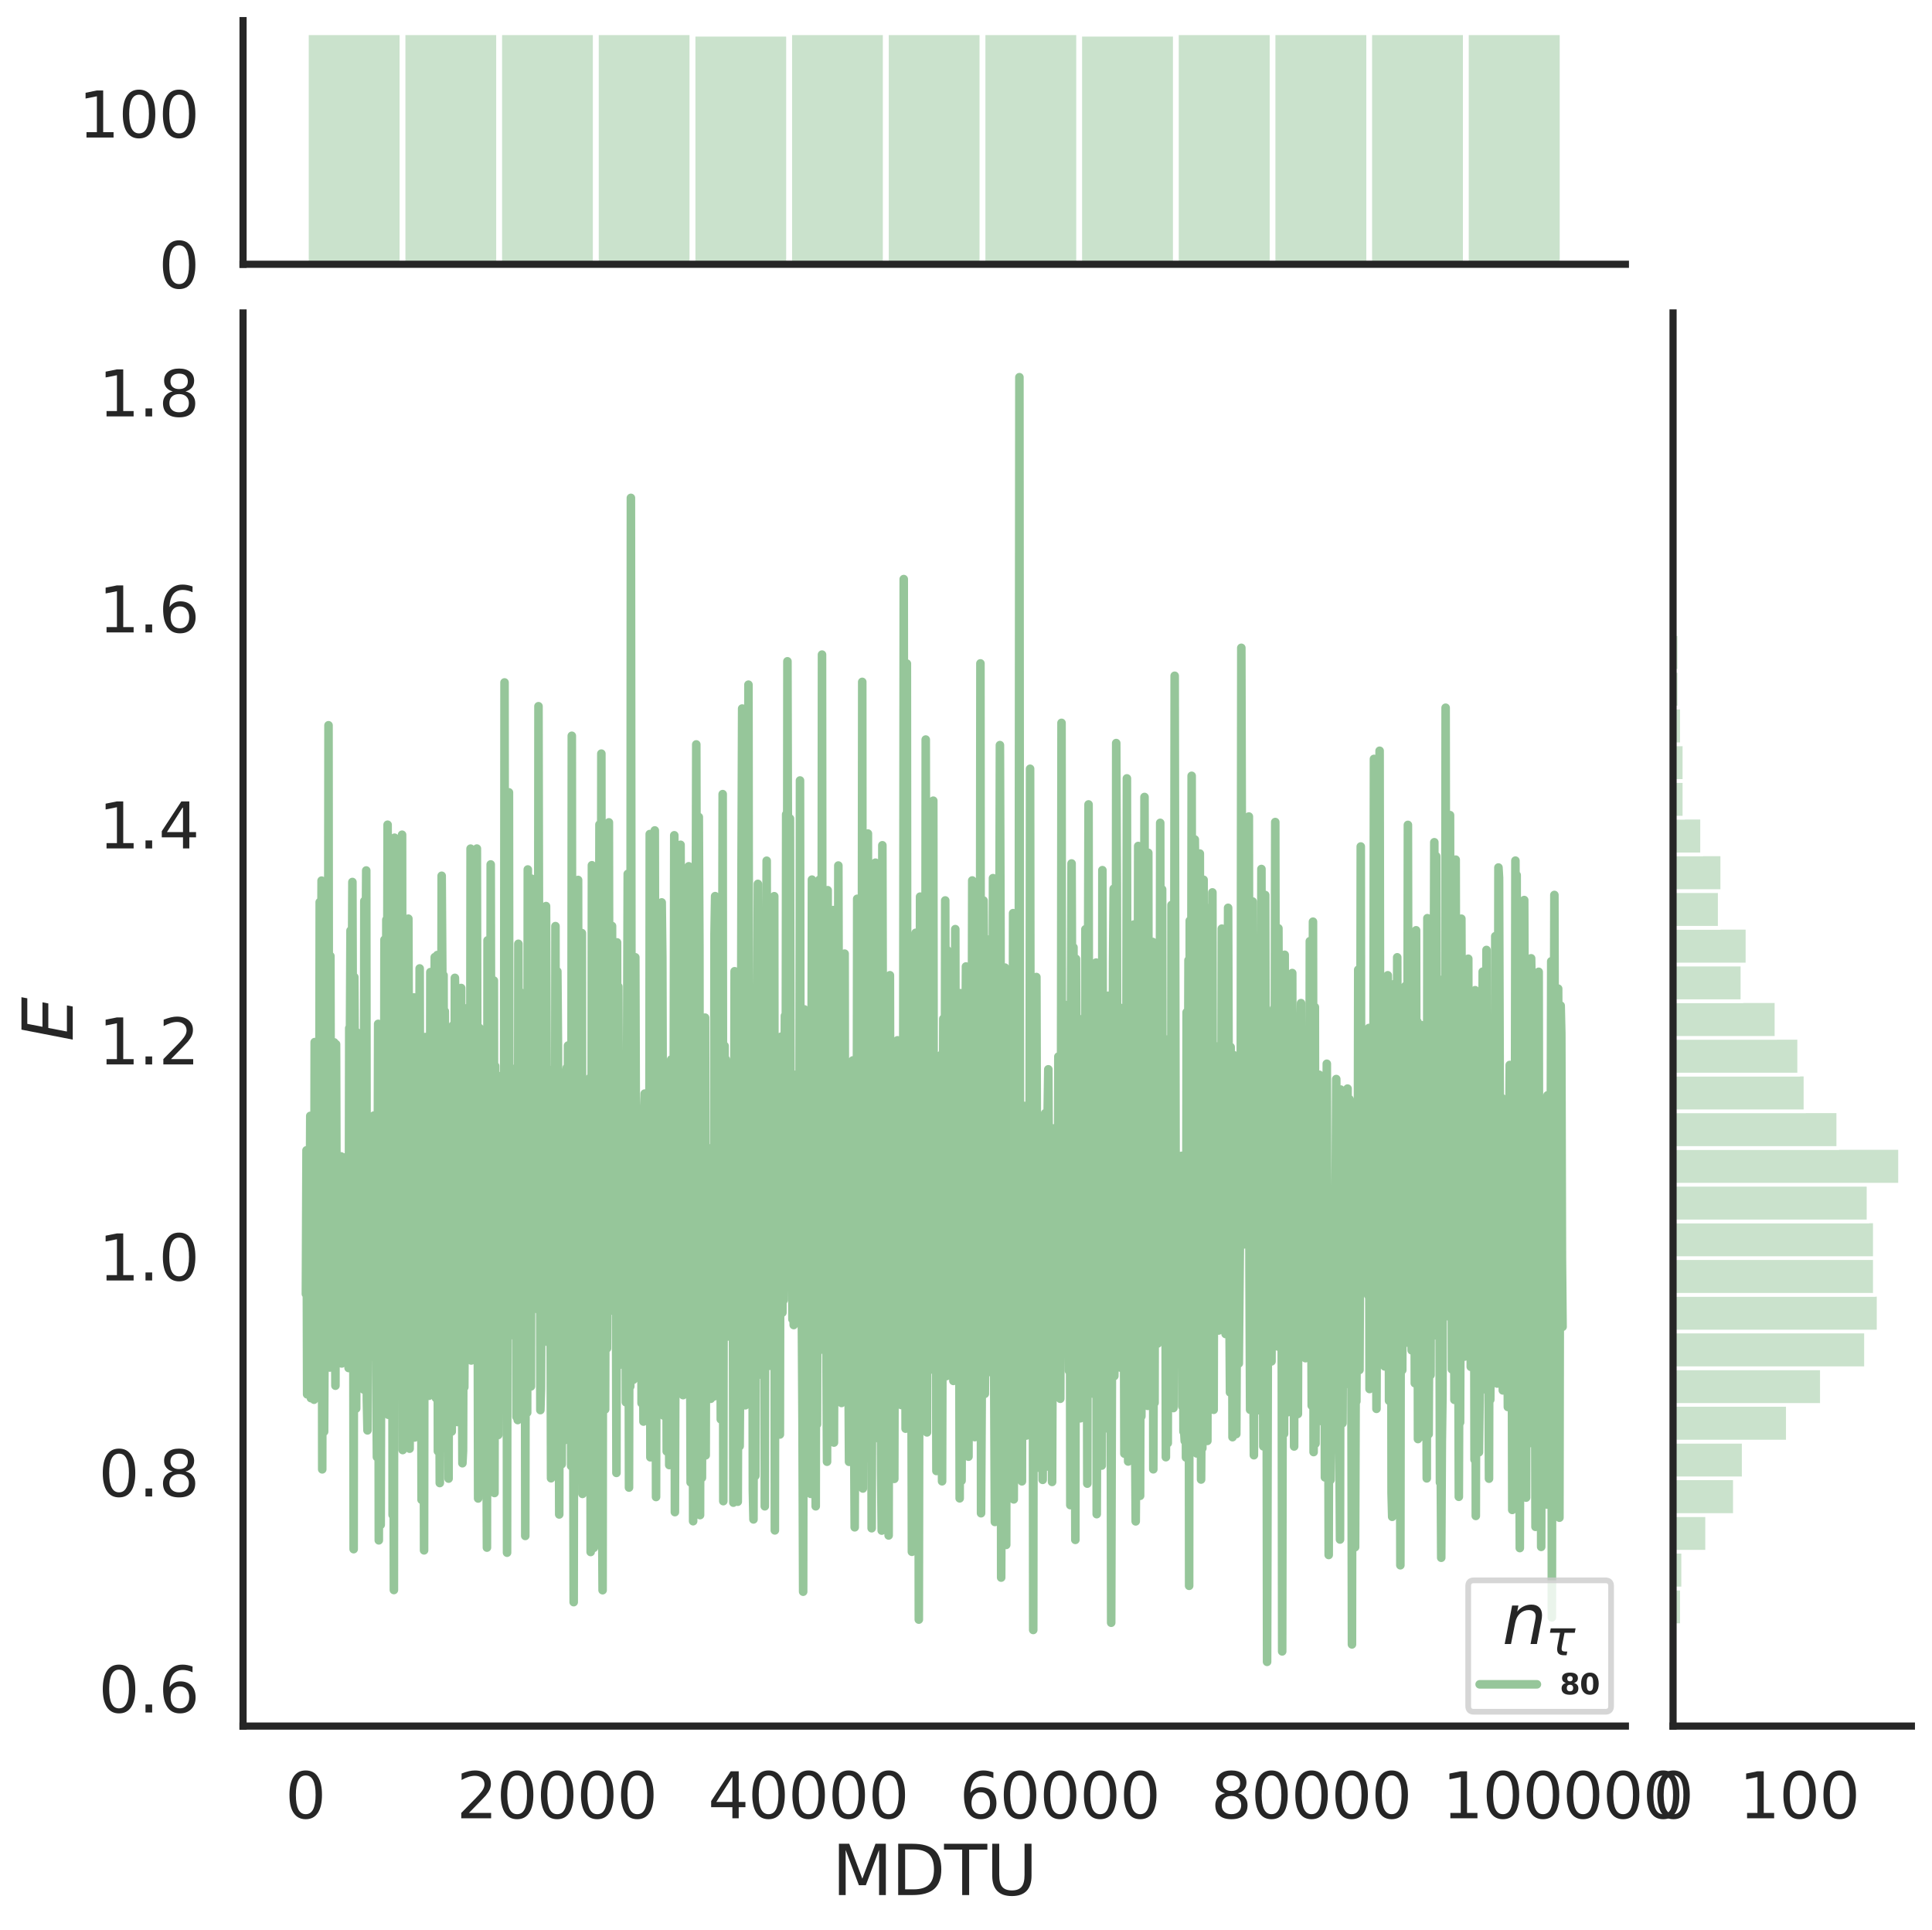 <?xml version="1.0" encoding="utf-8" standalone="no"?>
<!DOCTYPE svg PUBLIC "-//W3C//DTD SVG 1.1//EN"
  "http://www.w3.org/Graphics/SVG/1.1/DTD/svg11.dtd">
<svg height="674.159pt" version="1.1" viewBox="0 0 674.984 674.159" width="674.984pt" xmlns="http://www.w3.org/2000/svg" xmlns:xlink="http://www.w3.org/1999/xlink">
 <defs>
  <style type="text/css">*{stroke-linecap:butt;stroke-linejoin:round;}</style>
 </defs>
 <g id="figure_1">
  <g id="patch_1">
   <path d="M 0 674.159 
L 674.984 674.159 
L 674.984 0 
L 0 0 
z
" style="fill:#ffffff;"/>
  </g>
  <g id="axes_1">
   <g id="patch_2">
    <path d="M 84.914 602.94 
L 567.864 602.94 
L 567.864 109.327 
L 84.914 109.327 
z
" style="fill:none;"/>
   </g>
   <g id="matplotlib.axis_1">
    <g id="xtick_1">
     <g id="text_1">
      <!-- 0 -->
      <g style="fill:#262626;" transform="translate(99.648 635.157)scale(0.22 -0.22)">
       <defs>
        <path d="M 2034 4250 
Q 1547 4250 1301 3770 
Q 1056 3291 1056 2328 
Q 1056 1369 1301 889 
Q 1547 409 2034 409 
Q 2525 409 2770 889 
Q 3016 1369 3016 2328 
Q 3016 3291 2770 3770 
Q 2525 4250 2034 4250 
z
M 2034 4750 
Q 2819 4750 3233 4129 
Q 3647 3509 3647 2328 
Q 3647 1150 3233 529 
Q 2819 -91 2034 -91 
Q 1250 -91 836 529 
Q 422 1150 422 2328 
Q 422 3509 836 4129 
Q 1250 4750 2034 4750 
z
" id="DejaVuSans-30" transform="scale(0.016)"/>
       </defs>
       <use xlink:href="#DejaVuSans-30"/>
      </g>
     </g>
    </g>
    <g id="xtick_2">
     <g id="text_2">
      <!-- 20000 -->
      <g style="fill:#262626;" transform="translate(159.506 635.157)scale(0.22 -0.22)">
       <defs>
        <path d="M 1228 531 
L 3431 531 
L 3431 0 
L 469 0 
L 469 531 
Q 828 903 1448 1529 
Q 2069 2156 2228 2338 
Q 2531 2678 2651 2914 
Q 2772 3150 2772 3378 
Q 2772 3750 2511 3984 
Q 2250 4219 1831 4219 
Q 1534 4219 1204 4116 
Q 875 4013 500 3803 
L 500 4441 
Q 881 4594 1212 4672 
Q 1544 4750 1819 4750 
Q 2544 4750 2975 4387 
Q 3406 4025 3406 3419 
Q 3406 3131 3298 2873 
Q 3191 2616 2906 2266 
Q 2828 2175 2409 1742 
Q 1991 1309 1228 531 
z
" id="DejaVuSans-32" transform="scale(0.016)"/>
       </defs>
       <use xlink:href="#DejaVuSans-32"/>
       <use x="63.623" xlink:href="#DejaVuSans-30"/>
       <use x="127.246" xlink:href="#DejaVuSans-30"/>
       <use x="190.869" xlink:href="#DejaVuSans-30"/>
       <use x="254.492" xlink:href="#DejaVuSans-30"/>
      </g>
     </g>
    </g>
    <g id="xtick_3">
     <g id="text_3">
      <!-- 40000 -->
      <g style="fill:#262626;" transform="translate(247.359 635.157)scale(0.22 -0.22)">
       <defs>
        <path d="M 2419 4116 
L 825 1625 
L 2419 1625 
L 2419 4116 
z
M 2253 4666 
L 3047 4666 
L 3047 1625 
L 3713 1625 
L 3713 1100 
L 3047 1100 
L 3047 0 
L 2419 0 
L 2419 1100 
L 313 1100 
L 313 1709 
L 2253 4666 
z
" id="DejaVuSans-34" transform="scale(0.016)"/>
       </defs>
       <use xlink:href="#DejaVuSans-34"/>
       <use x="63.623" xlink:href="#DejaVuSans-30"/>
       <use x="127.246" xlink:href="#DejaVuSans-30"/>
       <use x="190.869" xlink:href="#DejaVuSans-30"/>
       <use x="254.492" xlink:href="#DejaVuSans-30"/>
      </g>
     </g>
    </g>
    <g id="xtick_4">
     <g id="text_4">
      <!-- 60000 -->
      <g style="fill:#262626;" transform="translate(335.212 635.157)scale(0.22 -0.22)">
       <defs>
        <path d="M 2113 2584 
Q 1688 2584 1439 2293 
Q 1191 2003 1191 1497 
Q 1191 994 1439 701 
Q 1688 409 2113 409 
Q 2538 409 2786 701 
Q 3034 994 3034 1497 
Q 3034 2003 2786 2293 
Q 2538 2584 2113 2584 
z
M 3366 4563 
L 3366 3988 
Q 3128 4100 2886 4159 
Q 2644 4219 2406 4219 
Q 1781 4219 1451 3797 
Q 1122 3375 1075 2522 
Q 1259 2794 1537 2939 
Q 1816 3084 2150 3084 
Q 2853 3084 3261 2657 
Q 3669 2231 3669 1497 
Q 3669 778 3244 343 
Q 2819 -91 2113 -91 
Q 1303 -91 875 529 
Q 447 1150 447 2328 
Q 447 3434 972 4092 
Q 1497 4750 2381 4750 
Q 2619 4750 2861 4703 
Q 3103 4656 3366 4563 
z
" id="DejaVuSans-36" transform="scale(0.016)"/>
       </defs>
       <use xlink:href="#DejaVuSans-36"/>
       <use x="63.623" xlink:href="#DejaVuSans-30"/>
       <use x="127.246" xlink:href="#DejaVuSans-30"/>
       <use x="190.869" xlink:href="#DejaVuSans-30"/>
       <use x="254.492" xlink:href="#DejaVuSans-30"/>
      </g>
     </g>
    </g>
    <g id="xtick_5">
     <g id="text_5">
      <!-- 80000 -->
      <g style="fill:#262626;" transform="translate(423.065 635.157)scale(0.22 -0.22)">
       <defs>
        <path d="M 2034 2216 
Q 1584 2216 1326 1975 
Q 1069 1734 1069 1313 
Q 1069 891 1326 650 
Q 1584 409 2034 409 
Q 2484 409 2743 651 
Q 3003 894 3003 1313 
Q 3003 1734 2745 1975 
Q 2488 2216 2034 2216 
z
M 1403 2484 
Q 997 2584 770 2862 
Q 544 3141 544 3541 
Q 544 4100 942 4425 
Q 1341 4750 2034 4750 
Q 2731 4750 3128 4425 
Q 3525 4100 3525 3541 
Q 3525 3141 3298 2862 
Q 3072 2584 2669 2484 
Q 3125 2378 3379 2068 
Q 3634 1759 3634 1313 
Q 3634 634 3220 271 
Q 2806 -91 2034 -91 
Q 1263 -91 848 271 
Q 434 634 434 1313 
Q 434 1759 690 2068 
Q 947 2378 1403 2484 
z
M 1172 3481 
Q 1172 3119 1398 2916 
Q 1625 2713 2034 2713 
Q 2441 2713 2670 2916 
Q 2900 3119 2900 3481 
Q 2900 3844 2670 4047 
Q 2441 4250 2034 4250 
Q 1625 4250 1398 4047 
Q 1172 3844 1172 3481 
z
" id="DejaVuSans-38" transform="scale(0.016)"/>
       </defs>
       <use xlink:href="#DejaVuSans-38"/>
       <use x="63.623" xlink:href="#DejaVuSans-30"/>
       <use x="127.246" xlink:href="#DejaVuSans-30"/>
       <use x="190.869" xlink:href="#DejaVuSans-30"/>
       <use x="254.492" xlink:href="#DejaVuSans-30"/>
      </g>
     </g>
    </g>
    <g id="xtick_6">
     <g id="text_6">
      <!-- 100000 -->
      <g style="fill:#262626;" transform="translate(503.919 635.157)scale(0.22 -0.22)">
       <defs>
        <path d="M 794 531 
L 1825 531 
L 1825 4091 
L 703 3866 
L 703 4441 
L 1819 4666 
L 2450 4666 
L 2450 531 
L 3481 531 
L 3481 0 
L 794 0 
L 794 531 
z
" id="DejaVuSans-31" transform="scale(0.016)"/>
       </defs>
       <use xlink:href="#DejaVuSans-31"/>
       <use x="63.623" xlink:href="#DejaVuSans-30"/>
       <use x="127.246" xlink:href="#DejaVuSans-30"/>
       <use x="190.869" xlink:href="#DejaVuSans-30"/>
       <use x="254.492" xlink:href="#DejaVuSans-30"/>
       <use x="318.115" xlink:href="#DejaVuSans-30"/>
      </g>
     </g>
    </g>
    <g id="text_7">
     <!-- MDTU -->
     <g style="fill:#262626;" transform="translate(290.683 661.968)scale(0.24 -0.24)">
      <defs>
       <path d="M 628 4666 
L 1569 4666 
L 2759 1491 
L 3956 4666 
L 4897 4666 
L 4897 0 
L 4281 0 
L 4281 4097 
L 3078 897 
L 2444 897 
L 1241 4097 
L 1241 0 
L 628 0 
L 628 4666 
z
" id="DejaVuSans-4d" transform="scale(0.016)"/>
       <path d="M 1259 4147 
L 1259 519 
L 2022 519 
Q 2988 519 3436 956 
Q 3884 1394 3884 2338 
Q 3884 3275 3436 3711 
Q 2988 4147 2022 4147 
L 1259 4147 
z
M 628 4666 
L 1925 4666 
Q 3281 4666 3915 4102 
Q 4550 3538 4550 2338 
Q 4550 1131 3912 565 
Q 3275 0 1925 0 
L 628 0 
L 628 4666 
z
" id="DejaVuSans-44" transform="scale(0.016)"/>
       <path d="M -19 4666 
L 3928 4666 
L 3928 4134 
L 2272 4134 
L 2272 0 
L 1638 0 
L 1638 4134 
L -19 4134 
L -19 4666 
z
" id="DejaVuSans-54" transform="scale(0.016)"/>
       <path d="M 556 4666 
L 1191 4666 
L 1191 1831 
Q 1191 1081 1462 751 
Q 1734 422 2344 422 
Q 2950 422 3222 751 
Q 3494 1081 3494 1831 
L 3494 4666 
L 4128 4666 
L 4128 1753 
Q 4128 841 3676 375 
Q 3225 -91 2344 -91 
Q 1459 -91 1007 375 
Q 556 841 556 1753 
L 556 4666 
z
" id="DejaVuSans-55" transform="scale(0.016)"/>
      </defs>
      <use xlink:href="#DejaVuSans-4d"/>
      <use x="86.279" xlink:href="#DejaVuSans-44"/>
      <use x="163.281" xlink:href="#DejaVuSans-54"/>
      <use x="224.365" xlink:href="#DejaVuSans-55"/>
     </g>
    </g>
   </g>
   <g id="matplotlib.axis_2">
    <g id="ytick_1">
     <g id="text_8">
      <!-- 0.6 -->
      <g style="fill:#262626;" transform="translate(34.428 598.191)scale(0.22 -0.22)">
       <defs>
        <path d="M 684 794 
L 1344 794 
L 1344 0 
L 684 0 
L 684 794 
z
" id="DejaVuSans-2e" transform="scale(0.016)"/>
       </defs>
       <use xlink:href="#DejaVuSans-30"/>
       <use x="63.623" xlink:href="#DejaVuSans-2e"/>
       <use x="95.41" xlink:href="#DejaVuSans-36"/>
      </g>
     </g>
    </g>
    <g id="ytick_2">
     <g id="text_9">
      <!-- 0.8 -->
      <g style="fill:#262626;" transform="translate(34.428 522.736)scale(0.22 -0.22)">
       <use xlink:href="#DejaVuSans-30"/>
       <use x="63.623" xlink:href="#DejaVuSans-2e"/>
       <use x="95.41" xlink:href="#DejaVuSans-38"/>
      </g>
     </g>
    </g>
    <g id="ytick_3">
     <g id="text_10">
      <!-- 1.0 -->
      <g style="fill:#262626;" transform="translate(34.428 447.281)scale(0.22 -0.22)">
       <use xlink:href="#DejaVuSans-31"/>
       <use x="63.623" xlink:href="#DejaVuSans-2e"/>
       <use x="95.41" xlink:href="#DejaVuSans-30"/>
      </g>
     </g>
    </g>
    <g id="ytick_4">
     <g id="text_11">
      <!-- 1.2 -->
      <g style="fill:#262626;" transform="translate(34.428 371.826)scale(0.22 -0.22)">
       <use xlink:href="#DejaVuSans-31"/>
       <use x="63.623" xlink:href="#DejaVuSans-2e"/>
       <use x="95.41" xlink:href="#DejaVuSans-32"/>
      </g>
     </g>
    </g>
    <g id="ytick_5">
     <g id="text_12">
      <!-- 1.4 -->
      <g style="fill:#262626;" transform="translate(34.428 296.37)scale(0.22 -0.22)">
       <use xlink:href="#DejaVuSans-31"/>
       <use x="63.623" xlink:href="#DejaVuSans-2e"/>
       <use x="95.41" xlink:href="#DejaVuSans-34"/>
      </g>
     </g>
    </g>
    <g id="ytick_6">
     <g id="text_13">
      <!-- 1.6 -->
      <g style="fill:#262626;" transform="translate(34.428 220.915)scale(0.22 -0.22)">
       <use xlink:href="#DejaVuSans-31"/>
       <use x="63.623" xlink:href="#DejaVuSans-2e"/>
       <use x="95.41" xlink:href="#DejaVuSans-36"/>
      </g>
     </g>
    </g>
    <g id="ytick_7">
     <g id="text_14">
      <!-- 1.8 -->
      <g style="fill:#262626;" transform="translate(34.428 145.46)scale(0.22 -0.22)">
       <use xlink:href="#DejaVuSans-31"/>
       <use x="63.623" xlink:href="#DejaVuSans-2e"/>
       <use x="95.41" xlink:href="#DejaVuSans-38"/>
      </g>
     </g>
    </g>
    <g id="text_15">
     <!-- $E$ -->
     <g style="fill:#262626;" transform="translate(25.436 363.813)rotate(-90)scale(0.24 -0.24)">
      <defs>
       <path d="M 1081 4666 
L 4031 4666 
L 3928 4134 
L 1606 4134 
L 1338 2753 
L 3566 2753 
L 3463 2222 
L 1234 2222 
L 909 531 
L 3284 531 
L 3181 0 
L 172 0 
L 1081 4666 
z
" id="DejaVuSans-Oblique-45" transform="scale(0.016)"/>
      </defs>
      <use transform="translate(0 0.094)" xlink:href="#DejaVuSans-Oblique-45"/>
     </g>
    </g>
   </g>
   <g id="line2d_1">
    <path clip-path="url(#p7fc893299a)" d="M 106.867 451.992 
L 107.086 401.82 
L 107.306 487.057 
L 107.526 424.874 
L 107.745 444.702 
L 107.965 480.439 
L 108.404 389.801 
L 108.624 488.385 
L 108.843 479.938 
L 109.063 436.899 
L 109.283 457.463 
L 109.502 435.539 
L 109.722 488.934 
L 109.941 364.025 
L 110.161 439.775 
L 110.381 459.913 
L 110.6 435.927 
L 110.82 441.782 
L 111.04 486.525 
L 111.259 387.923 
L 111.479 457.11 
L 111.699 315.11 
L 111.918 420.057 
L 112.357 307.613 
L 112.577 513.263 
L 112.797 380.701 
L 113.016 489.837 
L 113.236 500.094 
L 113.456 452.246 
L 113.675 431.716 
L 113.895 392.84 
L 114.114 373.98 
L 114.334 372.803 
L 114.554 426.01 
L 114.773 253.349 
L 114.993 476.752 
L 115.213 477.694 
L 115.432 333.96 
L 115.652 438.73 
L 115.872 408.338 
L 116.091 442.297 
L 116.311 383.463 
L 116.53 400.713 
L 116.75 364.116 
L 117.189 484.043 
L 117.409 364.766 
L 117.629 437.763 
L 117.848 438.735 
L 118.068 412.481 
L 118.288 406.476 
L 118.507 466.005 
L 118.727 467.032 
L 118.946 450.411 
L 119.166 403.937 
L 119.386 476.278 
L 119.605 451.823 
L 119.825 406.739 
L 120.045 453.468 
L 120.264 408.841 
L 120.484 440.303 
L 120.703 404.256 
L 120.923 459.243 
L 121.143 426.373 
L 121.362 436.15 
L 121.582 470.199 
L 121.802 477.864 
L 122.021 359.136 
L 122.241 367.345 
L 122.461 325.072 
L 122.68 395.897 
L 123.119 308.092 
L 123.339 387.412 
L 123.559 541.139 
L 123.778 341.295 
L 123.998 378.488 
L 124.218 486.789 
L 124.437 492.019 
L 124.657 360.603 
L 124.876 379.823 
L 125.096 376.134 
L 125.316 462.591 
L 125.755 439.572 
L 125.975 365.539 
L 126.194 479.603 
L 126.414 360.861 
L 126.634 461.406 
L 126.853 406.182 
L 127.073 485.397 
L 127.292 314.731 
L 127.512 372.413 
L 127.951 304.071 
L 128.171 489.187 
L 128.391 499.65 
L 128.61 392.234 
L 128.83 394.198 
L 129.049 394.641 
L 129.269 437.363 
L 129.489 414.205 
L 129.708 474.019 
L 129.928 409.632 
L 130.148 430.424 
L 130.587 389.694 
L 130.807 420.93 
L 131.026 419.327 
L 131.246 413.114 
L 131.465 478.442 
L 131.685 508.97 
L 132.124 357.655 
L 132.344 538.058 
L 132.564 385.719 
L 133.003 532.652 
L 133.222 441.71 
L 133.442 445.801 
L 133.662 389.123 
L 133.881 468.885 
L 134.101 490.035 
L 134.321 328.259 
L 134.54 448.952 
L 134.76 436.715 
L 134.98 321.278 
L 135.199 377.267 
L 135.419 288.088 
L 135.638 494.19 
L 136.078 416.364 
L 136.297 349.821 
L 136.517 389.613 
L 136.956 331.837 
L 137.176 529.2 
L 137.396 459.432 
L 137.615 555.413 
L 137.835 292.625 
L 138.054 475.552 
L 138.274 421.348 
L 138.494 423.816 
L 138.933 348.154 
L 139.153 362.536 
L 139.372 323.58 
L 139.592 462.035 
L 139.811 427.243 
L 140.031 461.453 
L 140.47 291.582 
L 140.69 506.52 
L 140.91 336.326 
L 141.129 408.036 
L 141.349 409.149 
L 141.569 399.508 
L 141.788 497.366 
L 142.008 368.677 
L 142.447 404.403 
L 142.667 320.897 
L 142.886 383.094 
L 143.106 506.046 
L 143.326 394.179 
L 143.545 416.464 
L 143.765 360.078 
L 144.204 374.309 
L 144.424 444.04 
L 144.643 348.414 
L 144.863 502.128 
L 145.302 381.615 
L 145.522 441.83 
L 145.742 470.837 
L 145.961 438.432 
L 146.181 447.14 
L 146.4 427.739 
L 146.62 338.285 
L 146.84 445.005 
L 147.059 411.53 
L 147.279 523.896 
L 147.718 401.732 
L 147.938 420.899 
L 148.157 541.554 
L 148.377 371.23 
L 148.597 362.25 
L 148.816 424.144 
L 149.036 403.139 
L 149.256 411.478 
L 149.695 393.152 
L 149.915 487.554 
L 150.134 477.524 
L 150.354 339.576 
L 150.573 459.331 
L 150.793 461.61 
L 151.232 421.451 
L 151.452 444.764 
L 151.672 428.467 
L 151.891 334.335 
L 152.111 350.111 
L 152.331 488.38 
L 152.55 370.744 
L 152.77 333.615 
L 152.989 506.932 
L 153.209 422.895 
L 153.429 460.687 
L 153.648 518.049 
L 154.088 426.813 
L 154.307 305.921 
L 154.527 338.713 
L 154.746 433.81 
L 154.966 340.674 
L 155.186 482.973 
L 155.405 353.238 
L 155.625 404.778 
L 155.845 376.17 
L 156.064 480.751 
L 156.284 477.424 
L 156.504 396.39 
L 156.723 516.497 
L 156.943 388.522 
L 157.162 453.35 
L 157.382 367.082 
L 157.602 458.634 
L 157.821 500.051 
L 158.261 358.185 
L 158.48 479.204 
L 158.7 483.477 
L 158.919 341.578 
L 159.139 350.187 
L 159.359 439.785 
L 159.578 407.489 
L 159.798 496.719 
L 160.018 391.58 
L 160.237 485.933 
L 160.457 462.201 
L 160.677 411.53 
L 160.896 399.953 
L 161.116 345.12 
L 161.335 457.838 
L 161.555 511.123 
L 161.775 506.756 
L 161.994 437.046 
L 162.214 484.575 
L 162.434 440.088 
L 162.653 449.625 
L 162.873 429.479 
L 163.092 458.916 
L 163.532 352.02 
L 163.751 417.009 
L 163.971 424.059 
L 164.191 461.957 
L 164.41 296.441 
L 164.63 475.24 
L 164.85 423.116 
L 165.069 424.38 
L 165.289 419.827 
L 165.508 407.837 
L 165.728 468.23 
L 165.948 392.821 
L 166.167 461.232 
L 166.387 410.797 
L 166.607 296.415 
L 167.046 523.437 
L 167.266 466.487 
L 167.485 359.058 
L 167.924 519.323 
L 168.144 436.177 
L 168.364 473.557 
L 168.583 434.447 
L 168.803 371.94 
L 169.023 477.361 
L 169.242 408.841 
L 169.462 466.376 
L 169.681 482.593 
L 169.901 486.219 
L 170.121 540.597 
L 170.34 328.487 
L 170.78 435.361 
L 170.999 341.034 
L 171.219 486.28 
L 171.439 301.958 
L 171.658 414.008 
L 171.878 465.295 
L 172.097 434.114 
L 172.317 427.981 
L 172.537 342.519 
L 172.756 521.526 
L 172.976 372.341 
L 173.196 428.905 
L 173.415 375.919 
L 173.635 410.303 
L 173.854 406.289 
L 174.074 501.259 
L 174.294 419.008 
L 174.513 483.669 
L 174.733 394.592 
L 174.953 375.887 
L 175.392 471.758 
L 175.612 416.81 
L 175.831 479.887 
L 176.051 469.456 
L 176.27 238.384 
L 176.49 442.457 
L 176.71 355.155 
L 176.929 347.009 
L 177.149 542.374 
L 177.369 373.029 
L 177.588 415.153 
L 177.808 276.786 
L 178.027 466.576 
L 178.247 396.934 
L 178.467 392.056 
L 178.686 436.41 
L 179.126 379.114 
L 179.345 406.975 
L 179.565 394.422 
L 179.785 373.374 
L 180.004 412.46 
L 180.224 419.613 
L 180.443 494.95 
L 180.663 419.993 
L 180.883 496.043 
L 181.102 329.68 
L 181.322 443.372 
L 181.542 450.992 
L 181.761 346.567 
L 181.981 405.036 
L 182.2 425.932 
L 182.42 483.377 
L 182.64 483.643 
L 182.859 462.514 
L 183.079 380.38 
L 183.299 349.335 
L 183.518 536.523 
L 183.738 396.638 
L 183.958 484.207 
L 184.177 493.454 
L 184.397 303.72 
L 184.616 459.613 
L 184.836 472.169 
L 185.056 402.126 
L 185.275 393.539 
L 185.495 484.299 
L 185.715 306.94 
L 186.154 422.669 
L 186.374 394.22 
L 186.593 386.916 
L 186.813 356.985 
L 187.032 443.386 
L 187.252 417.807 
L 187.472 411.971 
L 187.691 425.411 
L 187.911 457.384 
L 188.131 246.694 
L 188.35 346.262 
L 188.57 350.759 
L 188.789 492.567 
L 189.009 485.022 
L 189.229 433.426 
L 189.448 429.314 
L 189.668 399.412 
L 189.888 400.439 
L 190.327 414.111 
L 190.547 406.268 
L 190.766 316.505 
L 191.205 439.929 
L 191.425 468.793 
L 191.864 373.685 
L 192.304 439.477 
L 192.523 516.374 
L 192.743 396.419 
L 192.962 449.229 
L 193.182 465.825 
L 193.621 404.658 
L 193.841 489.42 
L 194.061 323.502 
L 194.28 505.146 
L 194.5 463.476 
L 194.72 339.314 
L 194.939 365.746 
L 195.378 529.023 
L 195.598 401.362 
L 195.818 415.876 
L 196.037 409.523 
L 196.257 511.461 
L 196.477 409.5 
L 196.696 398.9 
L 196.916 490.018 
L 197.135 503.128 
L 197.355 374.456 
L 197.575 459.409 
L 197.794 467.031 
L 198.014 372.982 
L 198.234 469.253 
L 198.453 365.222 
L 198.673 452.142 
L 199.332 389.537 
L 199.551 512.099 
L 199.771 257.02 
L 199.991 467.737 
L 200.21 470.218 
L 200.43 559.65 
L 200.65 429.214 
L 200.869 406.302 
L 201.089 409.82 
L 201.309 470.942 
L 201.528 455.374 
L 201.748 400.285 
L 201.967 307.38 
L 202.187 489.084 
L 202.407 500.986 
L 202.626 348.038 
L 202.846 422.304 
L 203.066 421.651 
L 203.285 325.932 
L 203.505 521.84 
L 203.724 430.033 
L 203.944 485.193 
L 204.164 457.818 
L 204.383 461.018 
L 204.823 392.785 
L 205.262 427.091 
L 205.482 490 
L 205.701 440.991 
L 205.921 435.876 
L 206.14 376.522 
L 206.36 542.133 
L 206.58 495.109 
L 206.799 302.243 
L 207.019 382.272 
L 207.239 333.704 
L 207.458 540.692 
L 207.678 415.411 
L 207.897 422.914 
L 208.117 397.247 
L 208.337 348.147 
L 208.776 503.094 
L 209.215 401.322 
L 209.435 288.016 
L 209.655 436.143 
L 209.874 446.636 
L 210.094 263.253 
L 210.313 520.707 
L 210.533 555.478 
L 210.753 370.354 
L 210.972 452.693 
L 211.192 360.155 
L 211.412 492.333 
L 211.631 408.177 
L 211.851 421.502 
L 212.07 471.012 
L 212.729 287.266 
L 212.949 419.884 
L 213.169 452.433 
L 213.388 347.085 
L 213.608 413.576 
L 213.828 323.458 
L 214.047 457.823 
L 214.267 443.941 
L 214.486 390.555 
L 214.706 448.786 
L 214.926 386.71 
L 215.145 418.333 
L 215.365 514.507 
L 215.585 329.189 
L 215.804 460.635 
L 216.024 344.625 
L 216.463 476.749 
L 216.683 388.953 
L 216.902 443.839 
L 217.122 401.21 
L 217.342 396.467 
L 217.561 373.758 
L 217.781 447.464 
L 218.001 450.102 
L 218.44 389.78 
L 218.659 489.824 
L 219.318 305.259 
L 219.758 519.629 
L 219.977 409.756 
L 220.197 484.29 
L 220.417 173.919 
L 220.636 378.38 
L 220.856 343.378 
L 221.075 369.037 
L 221.295 481.948 
L 221.515 422.798 
L 221.734 465.557 
L 221.954 334.391 
L 222.393 472.75 
L 222.613 393.006 
L 222.832 407.473 
L 223.052 457.709 
L 223.272 461.16 
L 223.491 393.699 
L 223.711 433.405 
L 223.931 392.109 
L 224.15 490.138 
L 224.37 402.794 
L 224.809 496.569 
L 225.029 389.247 
L 225.248 382.005 
L 225.468 466.295 
L 225.688 439.252 
L 226.127 475.843 
L 226.347 401.087 
L 226.786 496.601 
L 227.005 291.349 
L 227.225 509.055 
L 227.664 462.472 
L 227.884 404.502 
L 228.104 407.893 
L 228.323 321.069 
L 228.543 410.257 
L 228.763 290.077 
L 229.202 522.923 
L 229.641 322.935 
L 229.861 476.535 
L 230.08 444.725 
L 230.3 461.223 
L 230.52 324.501 
L 230.739 435.34 
L 230.959 425.664 
L 231.178 315.225 
L 231.398 334.421 
L 231.837 494.498 
L 232.057 434.294 
L 232.277 474.568 
L 232.496 398.571 
L 232.716 406.261 
L 232.936 506.993 
L 233.155 397.922 
L 233.594 434.239 
L 233.814 511.76 
L 234.034 457.296 
L 234.253 478.973 
L 234.473 370.125 
L 234.693 388.039 
L 234.912 415.031 
L 235.132 494.734 
L 235.571 291.773 
L 235.791 528.202 
L 236.01 457.466 
L 236.23 481.344 
L 236.45 366.317 
L 236.669 428.498 
L 236.889 388 
L 237.109 452.05 
L 237.328 381.583 
L 237.548 404.165 
L 237.767 295.096 
L 237.987 379.693 
L 238.207 310.055 
L 238.646 487.337 
L 238.866 429.255 
L 239.305 388.72 
L 239.525 462.517 
L 239.744 365.891 
L 239.964 448.429 
L 240.183 374.007 
L 240.403 476.079 
L 240.623 302.608 
L 240.842 463.965 
L 241.062 450.563 
L 241.282 517.826 
L 241.501 445.938 
L 241.721 337.028 
L 241.94 371.156 
L 242.16 531.376 
L 242.38 451.778 
L 242.599 466.4 
L 242.819 420.07 
L 243.258 260.034 
L 243.698 443.929 
L 244.137 285.388 
L 244.356 331.336 
L 244.576 529.246 
L 244.796 408.978 
L 245.235 516.222 
L 245.455 436.146 
L 245.674 500.463 
L 245.894 409.108 
L 246.333 355.47 
L 246.553 508.364 
L 246.772 407.63 
L 247.212 482.861 
L 247.431 449.406 
L 247.651 467.899 
L 247.871 463.096 
L 248.09 401.149 
L 248.31 488.613 
L 248.529 456.518 
L 248.749 470.938 
L 248.969 426.857 
L 249.408 487.812 
L 249.628 326.452 
L 249.847 313.036 
L 250.067 449.835 
L 250.287 466.437 
L 250.506 465.28 
L 250.726 471.389 
L 250.945 386.11 
L 251.165 415.202 
L 251.385 387.724 
L 251.604 410.682 
L 251.824 495.793 
L 252.044 495.783 
L 252.483 277.399 
L 252.702 524.371 
L 252.922 368.114 
L 253.142 365.317 
L 253.361 464.501 
L 253.581 370.044 
L 254.24 466.855 
L 254.46 445.249 
L 254.679 382.506 
L 254.899 465.448 
L 255.118 448.432 
L 255.338 377.435 
L 255.558 377.54 
L 255.777 460.37 
L 255.997 412.483 
L 256.217 524.894 
L 256.656 339.269 
L 256.875 411.544 
L 257.095 383.765 
L 257.315 450.966 
L 257.534 451.003 
L 257.754 524.566 
L 257.974 453.587 
L 258.193 471.806 
L 258.413 505.168 
L 258.633 473.22 
L 259.072 302.509 
L 259.291 247.503 
L 259.511 489.876 
L 259.95 385.158 
L 260.17 471.318 
L 260.39 490.886 
L 260.829 397.234 
L 261.048 478.981 
L 261.268 454.595 
L 261.488 239.167 
L 261.707 401.746 
L 261.927 430.309 
L 262.147 412.143 
L 262.366 485.8 
L 262.586 353.045 
L 262.806 401.561 
L 263.025 520.582 
L 263.245 530.748 
L 263.464 399.321 
L 263.684 403.357 
L 263.904 515.531 
L 264.343 363.035 
L 264.563 359.168 
L 264.782 308.753 
L 265.002 397.078 
L 265.221 429.701 
L 265.441 349.892 
L 265.661 373.707 
L 265.88 437.308 
L 266.1 361.14 
L 266.32 480.339 
L 266.539 438.775 
L 266.759 477.905 
L 266.979 327.366 
L 267.198 526.172 
L 267.418 394.619 
L 267.637 365.521 
L 267.857 300.662 
L 268.077 445.158 
L 268.296 439.735 
L 268.516 446.057 
L 268.736 477.092 
L 268.955 399.843 
L 269.175 408.379 
L 269.395 450.686 
L 269.614 371.057 
L 269.834 457.495 
L 270.053 356.58 
L 270.273 465.04 
L 270.493 313.059 
L 270.712 534.586 
L 270.932 379.66 
L 271.152 431.129 
L 271.371 365.493 
L 271.591 500.066 
L 271.81 463.384 
L 272.03 492.743 
L 272.25 396.448 
L 272.469 501.091 
L 272.689 373.923 
L 272.909 362.117 
L 273.348 458.517 
L 273.568 391.893 
L 273.787 454.15 
L 274.226 354.835 
L 274.446 421.863 
L 274.666 284.461 
L 274.885 422.455 
L 275.105 231.003 
L 275.544 400.195 
L 275.983 285.911 
L 276.203 393.232 
L 276.423 428.545 
L 276.642 422.89 
L 276.862 460.843 
L 277.082 410.339 
L 277.301 462.86 
L 277.741 392.315 
L 277.96 460.103 
L 278.18 446.936 
L 278.399 375.302 
L 278.619 428.685 
L 278.839 416.084 
L 279.058 418.03 
L 279.278 425.656 
L 279.498 272.633 
L 279.717 431.086 
L 279.937 353.904 
L 280.156 462.574 
L 280.376 497.461 
L 280.596 555.999 
L 280.815 413.884 
L 281.035 352.601 
L 281.255 459.285 
L 281.694 374.051 
L 281.914 455.071 
L 282.353 358.649 
L 282.572 398.883 
L 282.792 482.434 
L 283.012 403.25 
L 283.231 521.828 
L 283.671 307.267 
L 284.33 521.53 
L 284.549 344.89 
L 284.769 414.461 
L 284.988 526.17 
L 285.208 407.639 
L 285.428 497.56 
L 285.867 341.131 
L 286.087 461.522 
L 286.306 307.283 
L 286.526 359.957 
L 286.745 471.47 
L 286.965 431.344 
L 287.185 228.662 
L 287.404 443.291 
L 287.624 450.121 
L 287.844 397.911 
L 288.063 466.03 
L 288.283 434.03 
L 288.503 429.077 
L 288.942 510.596 
L 289.161 310.96 
L 289.381 470.184 
L 289.601 427.4 
L 289.82 409.973 
L 290.04 424.651 
L 290.26 330.59 
L 290.479 451.541 
L 290.699 400.067 
L 290.918 496.366 
L 291.138 317.902 
L 291.358 503.909 
L 291.577 427.67 
L 292.017 479.67 
L 292.236 329.582 
L 292.456 452.001 
L 292.676 443.261 
L 292.895 302.344 
L 293.115 388.729 
L 293.334 350.846 
L 293.554 461.313 
L 293.774 472.555 
L 293.993 490.076 
L 294.213 460.639 
L 294.652 334.758 
L 294.872 470.834 
L 295.091 333.121 
L 295.311 466.979 
L 295.531 454.758 
L 295.75 436.291 
L 295.97 428.46 
L 296.19 395.155 
L 296.409 473.286 
L 296.629 510.626 
L 296.849 453.947 
L 297.068 472.372 
L 297.288 459.91 
L 297.507 380.108 
L 297.727 468.931 
L 297.947 370.417 
L 298.166 459.019 
L 298.606 533.507 
L 299.045 409.769 
L 299.265 461.347 
L 299.484 313.964 
L 300.143 479.933 
L 300.363 359.013 
L 300.582 467.099 
L 300.802 454.861 
L 301.022 428.934 
L 301.241 238.196 
L 301.461 519.955 
L 301.68 433.104 
L 301.9 428.809 
L 302.12 402.117 
L 302.559 509.373 
L 302.779 471.973 
L 302.998 326.813 
L 303.218 291.166 
L 303.438 501.131 
L 303.657 471.365 
L 303.877 390.911 
L 304.096 493.159 
L 304.316 413.712 
L 304.536 533.833 
L 304.755 457.731 
L 304.975 442.193 
L 305.195 445.4 
L 305.414 459.729 
L 305.853 301.34 
L 306.073 437.129 
L 306.293 453.362 
L 306.512 447.121 
L 306.732 460.682 
L 306.952 502.497 
L 307.391 332.463 
L 307.83 513.61 
L 308.05 534.657 
L 308.269 295.264 
L 308.709 478.394 
L 308.928 426.626 
L 309.148 477.062 
L 309.368 345.836 
L 309.587 440.481 
L 309.807 446.458 
L 310.246 357.69 
L 310.466 536.354 
L 310.685 399.951 
L 310.905 340.668 
L 311.125 448.214 
L 311.344 491.41 
L 311.564 474.871 
L 311.784 445.239 
L 312.003 461.834 
L 312.223 463.685 
L 312.442 516.592 
L 312.662 414.993 
L 312.882 454.842 
L 313.101 392 
L 313.321 448.639 
L 313.541 363.4 
L 313.98 432.69 
L 314.199 401.124 
L 314.419 427.161 
L 314.639 379.676 
L 314.858 490.781 
L 315.078 445.959 
L 315.298 365.062 
L 315.517 430.708 
L 315.737 202.286 
L 315.957 407.917 
L 316.176 401.286 
L 316.396 499.054 
L 316.615 424.839 
L 316.835 231.801 
L 317.055 494.3 
L 317.274 373.694 
L 317.714 446.297 
L 317.933 344.084 
L 318.153 497.698 
L 318.373 451.462 
L 318.592 542.056 
L 318.812 354.703 
L 319.031 495.813 
L 319.251 351.035 
L 319.471 458.965 
L 319.69 419.795 
L 319.91 325.848 
L 320.349 459.933 
L 320.569 471.268 
L 320.788 387.458 
L 321.008 565.749 
L 321.447 313.215 
L 321.667 408.971 
L 321.887 453.42 
L 322.106 371.764 
L 322.326 393.324 
L 322.546 453.157 
L 322.765 332.307 
L 322.985 432.609 
L 323.204 474.511 
L 323.424 258.334 
L 323.863 500.353 
L 324.083 384.326 
L 324.303 462.656 
L 324.522 345.763 
L 324.742 373.61 
L 324.961 453.873 
L 325.181 381.935 
L 325.401 471.124 
L 325.62 390.527 
L 325.84 478.403 
L 326.06 279.689 
L 326.279 462.318 
L 326.499 434.179 
L 326.719 467.447 
L 326.938 420.812 
L 327.158 513.829 
L 327.597 425.535 
L 327.817 463.117 
L 328.036 474.261 
L 328.256 434.246 
L 328.476 456.032 
L 328.695 368.582 
L 329.134 517.433 
L 329.574 355.856 
L 329.793 478.24 
L 330.013 460.713 
L 330.233 314.537 
L 330.672 480.683 
L 330.892 331.87 
L 331.111 365.77 
L 331.331 444.16 
L 331.55 390.867 
L 331.77 453.027 
L 331.99 343.852 
L 332.209 473.349 
L 332.429 461.013 
L 332.649 411.37 
L 332.868 332.505 
L 333.088 482.363 
L 333.308 448.731 
L 333.527 453.044 
L 333.747 324.556 
L 333.966 434.195 
L 334.186 475.13 
L 334.406 432.946 
L 334.625 362.857 
L 334.845 430.254 
L 335.065 422.294 
L 335.284 523.391 
L 335.504 346.926 
L 335.723 507.879 
L 335.943 517.239 
L 336.163 458.923 
L 336.382 362.698 
L 336.602 458.864 
L 336.822 466.803 
L 337.041 375.27 
L 337.261 381.038 
L 337.481 337.606 
L 337.7 470.227 
L 337.92 507.752 
L 338.139 409.456 
L 338.359 508.833 
L 338.579 365.253 
L 338.798 416.573 
L 339.018 389.784 
L 339.238 475.273 
L 339.677 307.555 
L 339.896 441.139 
L 340.116 435.825 
L 340.336 407.727 
L 340.555 502.007 
L 340.775 348.744 
L 340.995 438.265 
L 341.214 433.763 
L 341.434 409.881 
L 341.654 497.711 
L 341.873 320.743 
L 342.093 500.386 
L 342.312 420.722 
L 342.532 231.736 
L 342.752 528.594 
L 342.971 489.976 
L 343.191 415.867 
L 343.411 431.634 
L 343.63 314.578 
L 343.85 345.61 
L 344.069 486.889 
L 344.289 466.111 
L 344.509 349.93 
L 344.728 444.73 
L 344.948 474.905 
L 345.168 451.369 
L 345.387 328.209 
L 345.607 348.196 
L 346.046 472.336 
L 346.266 479.342 
L 346.705 434.431 
L 346.925 306.748 
L 347.364 485.369 
L 347.584 531.638 
L 347.803 360.729 
L 348.023 436.1 
L 348.243 405.125 
L 348.462 465.29 
L 348.682 404.608 
L 348.901 428.012 
L 349.341 260.28 
L 349.56 327.463 
L 349.78 551.072 
L 350 493.748 
L 350.219 369.594 
L 350.439 495.692 
L 350.658 369.092 
L 350.878 405.26 
L 351.098 337.989 
L 351.317 394.642 
L 351.537 539.653 
L 351.757 371.863 
L 351.976 454.623 
L 352.196 480.146 
L 352.416 521.326 
L 352.635 399.252 
L 352.855 442.379 
L 353.074 401.402 
L 353.294 435.472 
L 353.514 406.775 
L 353.733 447.657 
L 353.953 318.977 
L 354.173 523.758 
L 354.392 420.56 
L 354.612 511.811 
L 354.831 330.148 
L 355.051 438.132 
L 355.271 391.061 
L 355.49 468.419 
L 355.71 450.089 
L 355.93 355.605 
L 356.149 131.764 
L 356.369 448.308 
L 356.589 421.94 
L 357.028 517.452 
L 357.247 387.38 
L 357.467 476.54 
L 357.687 404.358 
L 357.906 386.319 
L 358.126 460.938 
L 358.346 433.051 
L 358.565 501.464 
L 359.004 468.675 
L 359.224 392.773 
L 359.444 466.814 
L 359.663 443.034 
L 359.883 268.542 
L 360.103 446.758 
L 360.322 392.13 
L 360.542 437.396 
L 360.762 378.569 
L 360.981 569.367 
L 361.201 385.169 
L 361.64 466.428 
L 361.86 431.001 
L 362.079 341.291 
L 362.299 415.999 
L 362.519 442.529 
L 362.738 512.66 
L 362.958 465.136 
L 363.177 479.513 
L 363.397 463.105 
L 363.617 507.165 
L 363.836 429.856 
L 364.056 423.65 
L 364.276 516.929 
L 364.495 461.882 
L 364.715 477.16 
L 364.935 479.795 
L 365.154 388.872 
L 365.374 434.07 
L 365.593 441.676 
L 365.813 512.27 
L 366.033 387.737 
L 366.252 373.527 
L 366.472 415.716 
L 366.692 502.818 
L 366.911 437.08 
L 367.131 460.127 
L 367.351 457.083 
L 367.57 517.658 
L 368.009 394.179 
L 368.449 430.375 
L 368.668 442.792 
L 368.888 414.097 
L 369.108 417.827 
L 369.327 478.747 
L 369.547 472.431 
L 369.766 369.075 
L 369.986 409.045 
L 370.206 389.949 
L 370.425 488.606 
L 370.645 426.516 
L 370.865 252.508 
L 371.084 458.171 
L 371.304 380.933 
L 371.524 445.025 
L 371.743 435.33 
L 371.963 350.976 
L 372.182 430.547 
L 372.402 445.238 
L 372.622 422.336 
L 372.841 354.168 
L 373.5 478.903 
L 373.72 366.116 
L 373.939 525.755 
L 374.159 353.213 
L 374.379 301.617 
L 374.598 359.751 
L 374.818 471.814 
L 375.038 330.914 
L 375.257 442.736 
L 375.477 450.89 
L 375.697 537.896 
L 375.916 334.938 
L 376.355 481.594 
L 376.575 357.466 
L 376.795 355.845 
L 377.014 370.183 
L 377.454 495.435 
L 377.673 483.737 
L 377.893 412.26 
L 378.112 478.028 
L 378.332 405.649 
L 378.552 424.907 
L 378.771 362.024 
L 378.991 465.825 
L 379.211 324.601 
L 379.65 399.766 
L 379.87 518.251 
L 380.089 355.255 
L 380.309 280.998 
L 380.528 434.672 
L 380.748 391.186 
L 381.187 446.146 
L 381.407 408.898 
L 381.627 422.321 
L 381.846 486.799 
L 382.066 384.831 
L 382.286 355.668 
L 382.505 426.303 
L 382.725 435.94 
L 382.944 336.24 
L 383.164 528.914 
L 383.603 415.086 
L 383.823 483.935 
L 384.262 456.252 
L 384.482 409.303 
L 384.701 511.479 
L 384.921 511.945 
L 385.141 303.961 
L 385.36 396.346 
L 385.8 439.294 
L 386.019 440.219 
L 386.239 461.975 
L 386.459 391.251 
L 386.678 410.855 
L 386.898 390.323 
L 387.117 347.84 
L 387.337 479.151 
L 387.557 499.337 
L 387.776 478.406 
L 387.996 444.959 
L 388.216 566.843 
L 388.874 335.91 
L 389.094 310.441 
L 389.314 480.67 
L 389.533 444.78 
L 389.753 467.696 
L 389.973 259.567 
L 390.192 309.135 
L 390.412 462.466 
L 390.632 380.214 
L 390.851 372.524 
L 391.071 351.879 
L 391.29 382.625 
L 391.51 477.73 
L 391.73 377.879 
L 391.949 406.818 
L 392.169 467.404 
L 392.389 391.785 
L 392.608 427.306 
L 392.828 507.779 
L 393.047 381.726 
L 393.267 505.938 
L 393.706 271.904 
L 393.926 438.49 
L 394.146 510.522 
L 394.585 358.016 
L 394.805 345.691 
L 395.024 409.921 
L 395.244 370.414 
L 395.463 359.424 
L 395.683 487.936 
L 396.122 322.945 
L 396.342 482.25 
L 396.562 498.714 
L 396.781 531.435 
L 397.001 503.104 
L 397.221 491.111 
L 397.66 295.522 
L 397.879 356.425 
L 398.099 516.951 
L 398.319 522.509 
L 398.538 428.802 
L 398.758 494.748 
L 398.978 419.463 
L 399.197 426.612 
L 399.417 450.735 
L 399.636 434.878 
L 399.856 278.395 
L 400.076 425.29 
L 400.295 345.225 
L 400.515 362.267 
L 400.954 491.078 
L 401.174 297.896 
L 401.394 475.416 
L 401.613 351.116 
L 401.833 380.05 
L 402.052 369.256 
L 402.272 406.544 
L 402.492 406.436 
L 402.711 329.035 
L 402.931 513.245 
L 403.151 450.453 
L 403.37 490.021 
L 403.59 358.533 
L 404.029 454.559 
L 404.249 428.556 
L 404.468 469.314 
L 404.688 379.787 
L 404.908 413.728 
L 405.127 416.047 
L 405.347 287.436 
L 405.567 457.704 
L 405.786 403.125 
L 406.006 310.663 
L 406.225 433.223 
L 406.445 444.111 
L 406.884 373.361 
L 407.104 387.719 
L 407.324 509.013 
L 407.763 363.145 
L 407.982 504.106 
L 408.202 375.766 
L 408.641 418.97 
L 408.861 407.968 
L 409.081 489.006 
L 409.3 316.114 
L 409.52 441.082 
L 409.74 394.161 
L 409.959 491.854 
L 410.179 408.489 
L 410.398 236.059 
L 410.838 471.564 
L 411.057 433.802 
L 411.497 468.818 
L 411.716 470.251 
L 411.936 476.431 
L 412.375 460.964 
L 412.595 413.158 
L 412.814 403.757 
L 413.034 491.243 
L 413.254 427.591 
L 413.473 500.099 
L 413.693 499.32 
L 413.913 503.361 
L 414.132 412.133 
L 414.352 509.125 
L 414.571 353.581 
L 414.791 449.381 
L 415.011 406.335 
L 415.23 335.407 
L 415.45 553.94 
L 415.67 321.606 
L 415.889 493.861 
L 416.109 418.377 
L 416.329 271.006 
L 416.548 440.128 
L 416.768 436.693 
L 416.987 387.651 
L 417.207 417.473 
L 417.427 293.239 
L 417.646 313.518 
L 417.866 364.198 
L 418.086 507.7 
L 418.305 307.196 
L 418.525 447.838 
L 418.744 360.727 
L 418.964 419.287 
L 419.184 298.158 
L 419.623 516.817 
L 419.843 482.017 
L 420.062 505.897 
L 420.502 307.318 
L 420.721 407.646 
L 420.941 451.665 
L 421.16 421.979 
L 421.38 416.761 
L 421.6 360.607 
L 421.819 503.328 
L 422.039 370.314 
L 422.259 317.213 
L 422.478 414.996 
L 422.698 330.468 
L 422.917 476.569 
L 423.137 386.9 
L 423.357 400.841 
L 423.576 311.73 
L 423.796 466.274 
L 424.016 492.459 
L 424.235 385.229 
L 424.455 415.813 
L 424.675 410.441 
L 424.894 365.514 
L 425.114 435.464 
L 425.333 441.899 
L 425.553 444.647 
L 425.773 464.759 
L 425.992 435.524 
L 426.212 388.392 
L 426.651 422.433 
L 426.871 324.389 
L 427.09 442.657 
L 427.31 412.751 
L 427.53 404.401 
L 427.749 386.427 
L 427.969 457.549 
L 428.189 465.984 
L 428.408 344.018 
L 428.628 456.958 
L 428.848 412.032 
L 429.067 317.111 
L 429.506 454.636 
L 429.726 486.381 
L 429.946 365.732 
L 430.165 417.095 
L 430.385 384.821 
L 430.605 502.018 
L 430.824 400.316 
L 431.044 368.567 
L 431.483 426.66 
L 431.703 406.554 
L 431.922 500.946 
L 432.142 457.147 
L 432.362 378.374 
L 432.581 449.783 
L 432.801 476.279 
L 433.46 400.813 
L 433.679 226.296 
L 434.119 395.513 
L 434.338 324.649 
L 434.558 434.686 
L 434.778 318.176 
L 434.997 352.946 
L 435.437 306.644 
L 435.656 395.6 
L 435.876 432.682 
L 436.095 413.309 
L 436.315 285.223 
L 436.535 443.219 
L 436.754 492.444 
L 436.974 453.109 
L 437.194 484.251 
L 437.633 314.9 
L 437.852 471.75 
L 438.072 508.333 
L 438.511 352.151 
L 438.731 462.54 
L 438.951 448.111 
L 439.17 492.701 
L 439.61 404.015 
L 439.829 396.252 
L 440.049 440.62 
L 440.268 390.504 
L 440.488 394.657 
L 440.708 303.551 
L 440.927 435.312 
L 441.147 427.845 
L 441.367 505.227 
L 441.586 477.004 
L 441.806 415.38 
L 442.025 312.635 
L 442.245 407.776 
L 442.465 427.414 
L 442.684 580.503 
L 443.124 390.693 
L 443.343 432.771 
L 443.783 379.124 
L 444.002 361.371 
L 444.222 475.555 
L 444.441 373.558 
L 444.661 416.78 
L 444.881 416.155 
L 445.1 352.242 
L 445.32 390.466 
L 445.54 287.154 
L 445.759 413.94 
L 445.979 424.86 
L 446.199 423.656 
L 446.418 470.352 
L 446.638 324.275 
L 446.857 397.883 
L 447.077 405.093 
L 447.297 407.676 
L 447.516 390.631 
L 447.736 418.491 
L 447.956 576.855 
L 448.175 448.267 
L 448.395 410.791 
L 448.614 500.836 
L 448.834 333.518 
L 449.054 480.328 
L 449.273 428.263 
L 449.713 489.879 
L 449.932 493.298 
L 450.152 405.015 
L 450.372 413.986 
L 450.591 434.987 
L 450.811 442.684 
L 451.03 420.023 
L 451.47 339.899 
L 451.689 471.879 
L 451.909 424.615 
L 452.129 505.274 
L 452.348 406.138 
L 452.568 466.364 
L 452.787 412.112 
L 453.007 428.804 
L 453.227 395.443 
L 453.446 493.924 
L 453.666 423.339 
L 453.886 451.371 
L 454.105 444.49 
L 454.325 365.001 
L 454.545 350.407 
L 454.764 445.721 
L 454.984 381.487 
L 455.203 377.461 
L 455.423 401.995 
L 455.643 368.785 
L 455.862 473.683 
L 456.082 474.425 
L 456.302 413.7 
L 456.521 424.107 
L 456.741 458.484 
L 456.96 410.291 
L 457.18 412.385 
L 457.4 446.267 
L 457.619 328.767 
L 458.278 491.004 
L 458.718 321.956 
L 458.937 507.232 
L 459.157 391.721 
L 459.376 351.786 
L 459.596 504.278 
L 459.816 442.967 
L 460.035 457.352 
L 460.255 486.801 
L 460.475 443.536 
L 460.694 480.428 
L 460.914 375.435 
L 461.353 472.499 
L 461.573 398.531 
L 462.012 496.562 
L 462.232 455.85 
L 462.451 462.045 
L 462.671 409.435 
L 462.891 516.064 
L 463.11 401.234 
L 463.33 465.944 
L 463.549 371.581 
L 463.769 456.861 
L 463.989 447.991 
L 464.208 543.174 
L 464.428 449.662 
L 464.648 459.49 
L 464.867 516.952 
L 465.307 477.527 
L 465.526 491.665 
L 465.965 428.416 
L 466.185 481.402 
L 466.405 465.181 
L 466.844 376.927 
L 467.283 453.221 
L 467.503 431.449 
L 468.162 537.779 
L 468.381 380.596 
L 468.601 464.41 
L 468.821 385.804 
L 469.04 497.153 
L 469.48 399.207 
L 469.699 483.548 
L 469.919 483.573 
L 470.138 415.334 
L 470.358 383.484 
L 470.578 414.314 
L 470.797 380.26 
L 471.017 454.719 
L 471.237 476.3 
L 471.456 383.947 
L 471.676 424.043 
L 471.895 412.876 
L 472.115 460.96 
L 472.335 574.417 
L 472.554 416.498 
L 472.774 410.557 
L 472.994 395.887 
L 473.433 540.447 
L 473.653 478.919 
L 473.872 489.522 
L 474.092 443.815 
L 474.311 455.204 
L 474.531 338.728 
L 474.97 478.548 
L 475.19 425.984 
L 475.41 295.695 
L 475.629 450.574 
L 476.068 410.369 
L 476.288 380.516 
L 476.508 412.996 
L 476.727 385.628 
L 477.167 422.004 
L 477.386 386.562 
L 477.606 428.303 
L 478.045 452.514 
L 478.265 359.089 
L 478.484 485.201 
L 478.924 371.226 
L 479.143 484.851 
L 479.363 457.276 
L 479.583 401.882 
L 479.802 414.341 
L 480.022 265.103 
L 480.242 451.738 
L 480.461 349.381 
L 480.681 394.595 
L 480.9 492.127 
L 481.12 432.088 
L 481.34 421.705 
L 481.559 463.359 
L 481.779 433.094 
L 481.999 262.252 
L 482.218 405.272 
L 482.438 404.894 
L 482.657 463.505 
L 482.877 464.651 
L 483.097 427.425 
L 483.316 435.27 
L 483.536 359.345 
L 483.756 477.31 
L 483.975 405.237 
L 484.195 371.825 
L 484.415 370.62 
L 484.634 398.812 
L 484.854 340.677 
L 485.073 354.192 
L 485.293 489.29 
L 485.513 478.311 
L 485.952 368.633 
L 486.172 521.439 
L 486.391 529.844 
L 486.611 441.764 
L 486.83 467.58 
L 487.05 441.959 
L 487.27 343.672 
L 487.489 514.174 
L 487.709 368.769 
L 487.929 525.576 
L 488.148 334.401 
L 488.368 407.772 
L 488.588 407.348 
L 488.807 455.372 
L 489.027 427.836 
L 489.246 546.765 
L 489.466 375.847 
L 489.905 478.61 
L 490.125 395.023 
L 490.345 379.875 
L 490.564 397.817 
L 491.003 344.444 
L 491.223 447.855 
L 491.443 468.986 
L 491.662 411.46 
L 491.882 288.146 
L 492.102 402.543 
L 492.321 450.366 
L 492.541 362.746 
L 492.761 436.994 
L 492.98 416.488 
L 493.2 471.69 
L 493.419 471.633 
L 493.639 361.768 
L 493.859 415.948 
L 494.078 391.009 
L 494.298 483.179 
L 494.518 457.739 
L 494.737 324.959 
L 494.957 456.839 
L 495.176 356.853 
L 495.396 502.682 
L 495.616 395.22 
L 496.055 501.392 
L 496.275 501.882 
L 496.494 358.063 
L 496.714 438.659 
L 496.934 378.905 
L 497.153 467.81 
L 497.373 424.552 
L 497.592 495.779 
L 497.812 375.492 
L 498.032 454.292 
L 498.251 442.985 
L 498.471 516.414 
L 498.691 320.734 
L 498.91 475.016 
L 499.13 500.985 
L 499.35 456.535 
L 499.569 324.278 
L 499.789 480.329 
L 500.008 392.888 
L 500.228 444.296 
L 500.667 325.553 
L 500.887 362.285 
L 501.107 294.208 
L 501.326 466.416 
L 501.765 299.079 
L 501.985 466.482 
L 502.424 416.73 
L 502.644 443.312 
L 502.864 420.399 
L 503.083 517.856 
L 503.303 502.024 
L 503.523 544.142 
L 503.742 503.514 
L 503.962 487.212 
L 504.181 384.336 
L 504.401 341.91 
L 504.621 427.711 
L 504.84 449.342 
L 505.06 247.219 
L 505.28 407.912 
L 505.499 455.594 
L 505.719 323.289 
L 505.938 377.353 
L 506.158 459.866 
L 506.378 438.033 
L 506.597 284.74 
L 506.817 440.234 
L 507.037 329.523 
L 507.256 478.335 
L 507.476 417.575 
L 507.915 374.318 
L 508.135 488.981 
L 508.574 300.284 
L 508.794 412.638 
L 509.013 449.919 
L 509.233 373.38 
L 509.672 522.854 
L 509.892 458.704 
L 510.111 496.874 
L 510.331 427.355 
L 510.551 320.913 
L 510.99 431.852 
L 511.21 451.252 
L 511.429 454.204 
L 511.649 473.881 
L 511.869 451.358 
L 512.088 449.192 
L 512.308 364.54 
L 512.527 426.823 
L 512.747 396.895 
L 512.967 334.9 
L 513.186 471.138 
L 513.626 364.501 
L 513.845 477.44 
L 514.285 396.072 
L 514.504 422.214 
L 514.943 401.83 
L 515.163 509.871 
L 515.383 345.892 
L 515.602 529.533 
L 516.042 353.419 
L 516.261 381.158 
L 516.7 507.309 
L 516.92 488.985 
L 517.14 393.716 
L 517.359 485.814 
L 517.579 454.428 
L 518.018 339.416 
L 518.458 468.217 
L 518.677 382.902 
L 518.897 466.371 
L 519.116 442.429 
L 519.336 331.832 
L 519.556 475.392 
L 519.775 474.062 
L 519.995 469.561 
L 520.215 516.519 
L 520.434 413.722 
L 520.654 488.946 
L 520.873 456.926 
L 521.093 365.446 
L 521.313 382.397 
L 521.532 434.252 
L 521.752 442.565 
L 521.972 443.34 
L 522.191 477.651 
L 522.411 327.021 
L 522.631 329.068 
L 522.85 454.964 
L 523.07 483.294 
L 523.289 440.928 
L 523.509 303.032 
L 523.729 306.652 
L 524.168 445.868 
L 524.388 403.441 
L 524.607 384.263 
L 524.827 383.65 
L 525.046 485.681 
L 525.266 467.114 
L 525.486 417.065 
L 525.705 477.648 
L 525.925 417.456 
L 526.145 419.371 
L 526.364 429.742 
L 526.584 428.72 
L 526.804 491.482 
L 527.023 412.853 
L 527.243 408.297 
L 527.462 372.009 
L 527.682 431.226 
L 527.902 444.667 
L 528.121 437.264 
L 528.341 527.433 
L 528.561 509.859 
L 528.78 382.963 
L 529 465.154 
L 529.22 443.594 
L 529.439 300.632 
L 529.659 395.415 
L 529.878 305.672 
L 530.098 470.961 
L 530.537 409.574 
L 530.977 540.763 
L 531.416 380.332 
L 531.635 359.488 
L 531.855 464.892 
L 532.075 411.832 
L 532.294 463.487 
L 532.514 314.403 
L 532.953 427.868 
L 533.173 523.135 
L 533.393 392.393 
L 533.612 461.522 
L 533.832 473.362 
L 534.051 504.247 
L 534.271 453.978 
L 534.491 454.567 
L 534.71 413.951 
L 534.93 334.752 
L 535.15 347.763 
L 535.369 396.797 
L 535.589 493.312 
L 535.808 490.567 
L 536.028 427.665 
L 536.248 450.283 
L 536.467 533.348 
L 536.907 363.933 
L 537.126 376.54 
L 537.346 496.423 
L 537.566 339.469 
L 537.785 461.083 
L 538.005 468.313 
L 538.224 407.512 
L 538.444 540.343 
L 538.664 422.355 
L 538.883 409.984 
L 539.103 458.809 
L 539.323 439.323 
L 539.542 514.763 
L 539.762 428.814 
L 539.981 435.493 
L 540.421 525.546 
L 540.64 382.627 
L 540.86 397.707 
L 541.08 436.77 
L 541.299 431.428 
L 541.519 440.877 
L 541.739 414.697 
L 541.958 335.793 
L 542.178 564.971 
L 542.397 395.496 
L 542.617 426.6 
L 542.837 401.631 
L 543.056 312.618 
L 543.496 507.787 
L 543.715 418.077 
L 543.935 412.496 
L 544.374 345.346 
L 544.594 414.06 
L 544.813 530.147 
L 545.033 409.486 
L 545.253 351.269 
L 545.472 360.986 
L 545.692 439.394 
L 545.912 463.474 
L 545.912 463.474 
" style="fill:none;stroke:#96c69a;stroke-linecap:round;stroke-width:3;"/>
   </g>
   <g id="line2d_2"/>
   <g id="patch_3">
    <path d="M 84.914 602.94 
L 84.914 109.327 
" style="fill:none;stroke:#262626;stroke-linecap:square;stroke-linejoin:miter;stroke-width:2.5;"/>
   </g>
   <g id="patch_4">
    <path d="M 84.914 602.94 
L 567.864 602.94 
" style="fill:none;stroke:#262626;stroke-linecap:square;stroke-linejoin:miter;stroke-width:2.5;"/>
   </g>
   <g id="legend_1">
    <g id="patch_5">
     <path d="M 514.948 597.94 
L 560.864 597.94 
Q 562.864 597.94 562.864 595.94 
L 562.864 554.034 
Q 562.864 552.034 560.864 552.034 
L 514.948 552.034 
Q 512.948 552.034 512.948 554.034 
L 512.948 595.94 
Q 512.948 597.94 514.948 597.94 
z
" style="fill:#ffffff;opacity:0.8;stroke:#cccccc;stroke-linejoin:miter;stroke-width:2;"/>
    </g>
    <g id="text_16">
     <!-- $n_\tau$ -->
     <g style="fill:#262626;" transform="translate(524.826 574.271)scale(0.24 -0.24)">
      <defs>
       <path d="M 3566 2113 
L 3156 0 
L 2578 0 
L 2988 2091 
Q 3016 2238 3031 2350 
Q 3047 2463 3047 2528 
Q 3047 2791 2881 2937 
Q 2716 3084 2419 3084 
Q 1956 3084 1622 2776 
Q 1288 2469 1184 1941 
L 800 0 
L 225 0 
L 903 3500 
L 1478 3500 
L 1363 2950 
Q 1603 3253 1940 3418 
Q 2278 3584 2650 3584 
Q 3113 3584 3367 3334 
Q 3622 3084 3622 2631 
Q 3622 2519 3608 2391 
Q 3594 2263 3566 2113 
z
" id="DejaVuSans-Oblique-6e" transform="scale(0.016)"/>
       <path d="M 2103 638 
Q 2188 488 2525 488 
L 2800 488 
L 2706 0 
L 2363 0 
Q 1800 0 1600 300 
Q 1403 606 1534 1269 
L 1856 2925 
L 541 2925 
L 653 3500 
L 3881 3500 
L 3769 2925 
L 2444 2925 
L 2113 1234 
Q 2025 781 2103 638 
z
" id="DejaVuSans-Oblique-3c4" transform="scale(0.016)"/>
      </defs>
      <use xlink:href="#DejaVuSans-Oblique-6e"/>
      <use transform="translate(63.379 -16.406)scale(0.7)" xlink:href="#DejaVuSans-Oblique-3c4"/>
     </g>
    </g>
    <g id="line2d_3">
     <path d="M 516.948 588.36 
L 536.948 588.36 
" style="fill:none;stroke:#96c69a;stroke-linecap:round;stroke-width:3;"/>
    </g>
    <g id="line2d_4"/>
    <g id="text_17">
     <!-- 80 -->
     <g style="fill:#262626;" transform="translate(544.948 591.86)scale(0.1 -0.1)">
      <defs>
       <path d="M 2228 2088 
Q 1891 2088 1709 1903 
Q 1528 1719 1528 1375 
Q 1528 1031 1709 848 
Q 1891 666 2228 666 
Q 2563 666 2741 848 
Q 2919 1031 2919 1375 
Q 2919 1722 2741 1905 
Q 2563 2088 2228 2088 
z
M 1350 2484 
Q 925 2613 709 2878 
Q 494 3144 494 3541 
Q 494 4131 934 4440 
Q 1375 4750 2228 4750 
Q 3075 4750 3515 4442 
Q 3956 4134 3956 3541 
Q 3956 3144 3739 2878 
Q 3522 2613 3097 2484 
Q 3572 2353 3814 2058 
Q 4056 1763 4056 1313 
Q 4056 619 3595 264 
Q 3134 -91 2228 -91 
Q 1319 -91 855 264 
Q 391 619 391 1313 
Q 391 1763 633 2058 
Q 875 2353 1350 2484 
z
M 1631 3419 
Q 1631 3141 1786 2991 
Q 1941 2841 2228 2841 
Q 2509 2841 2662 2991 
Q 2816 3141 2816 3419 
Q 2816 3697 2662 3845 
Q 2509 3994 2228 3994 
Q 1941 3994 1786 3844 
Q 1631 3694 1631 3419 
z
" id="DejaVuSans-Bold-38" transform="scale(0.016)"/>
       <path d="M 2944 2338 
Q 2944 3213 2780 3570 
Q 2616 3928 2228 3928 
Q 1841 3928 1675 3570 
Q 1509 3213 1509 2338 
Q 1509 1453 1675 1090 
Q 1841 728 2228 728 
Q 2613 728 2778 1090 
Q 2944 1453 2944 2338 
z
M 4147 2328 
Q 4147 1169 3647 539 
Q 3147 -91 2228 -91 
Q 1306 -91 806 539 
Q 306 1169 306 2328 
Q 306 3491 806 4120 
Q 1306 4750 2228 4750 
Q 3147 4750 3647 4120 
Q 4147 3491 4147 2328 
z
" id="DejaVuSans-Bold-30" transform="scale(0.016)"/>
      </defs>
      <use xlink:href="#DejaVuSans-Bold-38"/>
      <use x="69.58" xlink:href="#DejaVuSans-Bold-30"/>
     </g>
    </g>
   </g>
  </g>
  <g id="axes_2">
   <g id="patch_6">
    <path d="M 84.914 92.306 
L 567.864 92.306 
L 567.864 7.2 
L 84.914 7.2 
z
" style="fill:none;"/>
   </g>
   <g id="matplotlib.axis_3">
    <g id="xtick_7"/>
    <g id="xtick_8"/>
    <g id="xtick_9"/>
    <g id="xtick_10"/>
    <g id="xtick_11"/>
    <g id="xtick_12"/>
   </g>
   <g id="matplotlib.axis_4">
    <g id="ytick_8">
     <g id="text_18">
      <!-- 0 -->
      <g style="fill:#262626;" transform="translate(55.417 100.664)scale(0.22 -0.22)">
       <use xlink:href="#DejaVuSans-30"/>
      </g>
     </g>
    </g>
    <g id="ytick_9">
     <g id="text_19">
      <!-- 100 -->
      <g style="fill:#262626;" transform="translate(27.422 48.032)scale(0.22 -0.22)">
       <use xlink:href="#DejaVuSans-31"/>
       <use x="63.623" xlink:href="#DejaVuSans-30"/>
       <use x="127.246" xlink:href="#DejaVuSans-30"/>
      </g>
     </g>
    </g>
   </g>
   <g id="patch_7">
    <path clip-path="url(#pc996f95ba9)" d="M 106.867 92.306 
L 140.639 92.306 
L 140.639 11.253 
L 106.867 11.253 
z
" style="fill:#96c69a;fill-opacity:0.5;stroke:#ffffff;stroke-linejoin:miter;stroke-width:2;"/>
   </g>
   <g id="patch_8">
    <path clip-path="url(#pc996f95ba9)" d="M 140.639 92.306 
L 174.412 92.306 
L 174.412 11.253 
L 140.639 11.253 
z
" style="fill:#96c69a;fill-opacity:0.5;stroke:#ffffff;stroke-linejoin:miter;stroke-width:2;"/>
   </g>
   <g id="patch_9">
    <path clip-path="url(#pc996f95ba9)" d="M 174.412 92.306 
L 208.185 92.306 
L 208.185 11.253 
L 174.412 11.253 
z
" style="fill:#96c69a;fill-opacity:0.5;stroke:#ffffff;stroke-linejoin:miter;stroke-width:2;"/>
   </g>
   <g id="patch_10">
    <path clip-path="url(#pc996f95ba9)" d="M 208.185 92.306 
L 241.957 92.306 
L 241.957 11.253 
L 208.185 11.253 
z
" style="fill:#96c69a;fill-opacity:0.5;stroke:#ffffff;stroke-linejoin:miter;stroke-width:2;"/>
   </g>
   <g id="patch_11">
    <path clip-path="url(#pc996f95ba9)" d="M 241.957 92.306 
L 275.73 92.306 
L 275.73 11.779 
L 241.957 11.779 
z
" style="fill:#96c69a;fill-opacity:0.5;stroke:#ffffff;stroke-linejoin:miter;stroke-width:2;"/>
   </g>
   <g id="patch_12">
    <path clip-path="url(#pc996f95ba9)" d="M 275.73 92.306 
L 309.503 92.306 
L 309.503 11.253 
L 275.73 11.253 
z
" style="fill:#96c69a;fill-opacity:0.5;stroke:#ffffff;stroke-linejoin:miter;stroke-width:2;"/>
   </g>
   <g id="patch_13">
    <path clip-path="url(#pc996f95ba9)" d="M 309.503 92.306 
L 343.275 92.306 
L 343.275 11.253 
L 309.503 11.253 
z
" style="fill:#96c69a;fill-opacity:0.5;stroke:#ffffff;stroke-linejoin:miter;stroke-width:2;"/>
   </g>
   <g id="patch_14">
    <path clip-path="url(#pc996f95ba9)" d="M 343.275 92.306 
L 377.048 92.306 
L 377.048 11.253 
L 343.275 11.253 
z
" style="fill:#96c69a;fill-opacity:0.5;stroke:#ffffff;stroke-linejoin:miter;stroke-width:2;"/>
   </g>
   <g id="patch_15">
    <path clip-path="url(#pc996f95ba9)" d="M 377.048 92.306 
L 410.821 92.306 
L 410.821 11.779 
L 377.048 11.779 
z
" style="fill:#96c69a;fill-opacity:0.5;stroke:#ffffff;stroke-linejoin:miter;stroke-width:2;"/>
   </g>
   <g id="patch_16">
    <path clip-path="url(#pc996f95ba9)" d="M 410.821 92.306 
L 444.593 92.306 
L 444.593 11.253 
L 410.821 11.253 
z
" style="fill:#96c69a;fill-opacity:0.5;stroke:#ffffff;stroke-linejoin:miter;stroke-width:2;"/>
   </g>
   <g id="patch_17">
    <path clip-path="url(#pc996f95ba9)" d="M 444.593 92.306 
L 478.366 92.306 
L 478.366 11.253 
L 444.593 11.253 
z
" style="fill:#96c69a;fill-opacity:0.5;stroke:#ffffff;stroke-linejoin:miter;stroke-width:2;"/>
   </g>
   <g id="patch_18">
    <path clip-path="url(#pc996f95ba9)" d="M 478.366 92.306 
L 512.139 92.306 
L 512.139 11.253 
L 478.366 11.253 
z
" style="fill:#96c69a;fill-opacity:0.5;stroke:#ffffff;stroke-linejoin:miter;stroke-width:2;"/>
   </g>
   <g id="patch_19">
    <path clip-path="url(#pc996f95ba9)" d="M 512.139 92.306 
L 545.912 92.306 
L 545.912 11.253 
L 512.139 11.253 
z
" style="fill:#96c69a;fill-opacity:0.5;stroke:#ffffff;stroke-linejoin:miter;stroke-width:2;"/>
   </g>
   <g id="patch_20">
    <path d="M 84.914 92.306 
L 84.914 7.2 
" style="fill:none;stroke:#262626;stroke-linecap:square;stroke-linejoin:miter;stroke-width:2.5;"/>
   </g>
   <g id="patch_21">
    <path d="M 84.914 92.306 
L 567.864 92.306 
" style="fill:none;stroke:#262626;stroke-linecap:square;stroke-linejoin:miter;stroke-width:2.5;"/>
   </g>
  </g>
  <g id="axes_3">
   <g id="patch_22">
    <path d="M 584.517 602.94 
L 667.784 602.94 
L 667.784 109.327 
L 584.517 109.327 
z
" style="fill:none;"/>
   </g>
   <g id="matplotlib.axis_5">
    <g id="xtick_13">
     <g id="text_20">
      <!-- 0 -->
      <g style="fill:#262626;" transform="translate(577.518 635.157)scale(0.22 -0.22)">
       <use xlink:href="#DejaVuSans-30"/>
      </g>
     </g>
    </g>
    <g id="xtick_14">
     <g id="text_21">
      <!-- 100 -->
      <g style="fill:#262626;" transform="translate(607.578 635.157)scale(0.22 -0.22)">
       <use xlink:href="#DejaVuSans-31"/>
       <use x="63.623" xlink:href="#DejaVuSans-30"/>
       <use x="127.246" xlink:href="#DejaVuSans-30"/>
      </g>
     </g>
    </g>
   </g>
   <g id="matplotlib.axis_6">
    <g id="ytick_10"/>
    <g id="ytick_11"/>
    <g id="ytick_12"/>
    <g id="ytick_13"/>
    <g id="ytick_14"/>
    <g id="ytick_15"/>
    <g id="ytick_16"/>
   </g>
   <g id="patch_23">
    <path clip-path="url(#pfcd8687156)" d="M 584.517 580.503 
L 586.279 580.503 
L 586.279 567.682 
L 584.517 567.682 
z
" style="fill:#96c69a;fill-opacity:0.5;stroke:#ffffff;stroke-linejoin:miter;stroke-width:1.282;"/>
   </g>
   <g id="patch_24">
    <path clip-path="url(#pfcd8687156)" d="M 584.517 567.682 
L 587.601 567.682 
L 587.601 554.861 
L 584.517 554.861 
z
" style="fill:#96c69a;fill-opacity:0.5;stroke:#ffffff;stroke-linejoin:miter;stroke-width:1.282;"/>
   </g>
   <g id="patch_25">
    <path clip-path="url(#pfcd8687156)" d="M 584.517 554.861 
L 588.042 554.861 
L 588.042 542.04 
L 584.517 542.04 
z
" style="fill:#96c69a;fill-opacity:0.5;stroke:#ffffff;stroke-linejoin:miter;stroke-width:1.282;"/>
   </g>
   <g id="patch_26">
    <path clip-path="url(#pfcd8687156)" d="M 584.517 542.04 
L 596.413 542.04 
L 596.413 529.219 
L 584.517 529.219 
z
" style="fill:#96c69a;fill-opacity:0.5;stroke:#ffffff;stroke-linejoin:miter;stroke-width:1.282;"/>
   </g>
   <g id="patch_27">
    <path clip-path="url(#pfcd8687156)" d="M 584.517 529.219 
L 606.105 529.219 
L 606.105 516.397 
L 584.517 516.397 
z
" style="fill:#96c69a;fill-opacity:0.5;stroke:#ffffff;stroke-linejoin:miter;stroke-width:1.282;"/>
   </g>
   <g id="patch_28">
    <path clip-path="url(#pfcd8687156)" d="M 584.517 516.397 
L 609.189 516.397 
L 609.189 503.576 
L 584.517 503.576 
z
" style="fill:#96c69a;fill-opacity:0.5;stroke:#ffffff;stroke-linejoin:miter;stroke-width:1.282;"/>
   </g>
   <g id="patch_29">
    <path clip-path="url(#pfcd8687156)" d="M 584.517 503.576 
L 624.609 503.576 
L 624.609 490.755 
L 584.517 490.755 
z
" style="fill:#96c69a;fill-opacity:0.5;stroke:#ffffff;stroke-linejoin:miter;stroke-width:1.282;"/>
   </g>
   <g id="patch_30">
    <path clip-path="url(#pfcd8687156)" d="M 584.517 490.755 
L 636.504 490.755 
L 636.504 477.934 
L 584.517 477.934 
z
" style="fill:#96c69a;fill-opacity:0.5;stroke:#ffffff;stroke-linejoin:miter;stroke-width:1.282;"/>
   </g>
   <g id="patch_31">
    <path clip-path="url(#pfcd8687156)" d="M 584.517 477.934 
L 651.924 477.934 
L 651.924 465.113 
L 584.517 465.113 
z
" style="fill:#96c69a;fill-opacity:0.5;stroke:#ffffff;stroke-linejoin:miter;stroke-width:1.282;"/>
   </g>
   <g id="patch_32">
    <path clip-path="url(#pfcd8687156)" d="M 584.517 465.113 
L 656.33 465.113 
L 656.33 452.292 
L 584.517 452.292 
z
" style="fill:#96c69a;fill-opacity:0.5;stroke:#ffffff;stroke-linejoin:miter;stroke-width:1.282;"/>
   </g>
   <g id="patch_33">
    <path clip-path="url(#pfcd8687156)" d="M 584.517 452.292 
L 655.008 452.292 
L 655.008 439.471 
L 584.517 439.471 
z
" style="fill:#96c69a;fill-opacity:0.5;stroke:#ffffff;stroke-linejoin:miter;stroke-width:1.282;"/>
   </g>
   <g id="patch_34">
    <path clip-path="url(#pfcd8687156)" d="M 584.517 439.471 
L 655.008 439.471 
L 655.008 426.65 
L 584.517 426.65 
z
" style="fill:#96c69a;fill-opacity:0.5;stroke:#ffffff;stroke-linejoin:miter;stroke-width:1.282;"/>
   </g>
   <g id="patch_35">
    <path clip-path="url(#pfcd8687156)" d="M 584.517 426.65 
L 652.805 426.65 
L 652.805 413.828 
L 584.517 413.828 
z
" style="fill:#96c69a;fill-opacity:0.5;stroke:#ffffff;stroke-linejoin:miter;stroke-width:1.282;"/>
   </g>
   <g id="patch_36">
    <path clip-path="url(#pfcd8687156)" d="M 584.517 413.828 
L 663.819 413.828 
L 663.819 401.007 
L 584.517 401.007 
z
" style="fill:#96c69a;fill-opacity:0.5;stroke:#ffffff;stroke-linejoin:miter;stroke-width:1.282;"/>
   </g>
   <g id="patch_37">
    <path clip-path="url(#pfcd8687156)" d="M 584.517 401.007 
L 642.231 401.007 
L 642.231 388.186 
L 584.517 388.186 
z
" style="fill:#96c69a;fill-opacity:0.5;stroke:#ffffff;stroke-linejoin:miter;stroke-width:1.282;"/>
   </g>
   <g id="patch_38">
    <path clip-path="url(#pfcd8687156)" d="M 584.517 388.186 
L 630.777 388.186 
L 630.777 375.365 
L 584.517 375.365 
z
" style="fill:#96c69a;fill-opacity:0.5;stroke:#ffffff;stroke-linejoin:miter;stroke-width:1.282;"/>
   </g>
   <g id="patch_39">
    <path clip-path="url(#pfcd8687156)" d="M 584.517 375.365 
L 628.574 375.365 
L 628.574 362.544 
L 584.517 362.544 
z
" style="fill:#96c69a;fill-opacity:0.5;stroke:#ffffff;stroke-linejoin:miter;stroke-width:1.282;"/>
   </g>
   <g id="patch_40">
    <path clip-path="url(#pfcd8687156)" d="M 584.517 362.544 
L 620.644 362.544 
L 620.644 349.723 
L 584.517 349.723 
z
" style="fill:#96c69a;fill-opacity:0.5;stroke:#ffffff;stroke-linejoin:miter;stroke-width:1.282;"/>
   </g>
   <g id="patch_41">
    <path clip-path="url(#pfcd8687156)" d="M 584.517 349.723 
L 608.748 349.723 
L 608.748 336.902 
L 584.517 336.902 
z
" style="fill:#96c69a;fill-opacity:0.5;stroke:#ffffff;stroke-linejoin:miter;stroke-width:1.282;"/>
   </g>
   <g id="patch_42">
    <path clip-path="url(#pfcd8687156)" d="M 584.517 336.902 
L 610.511 336.902 
L 610.511 324.081 
L 584.517 324.081 
z
" style="fill:#96c69a;fill-opacity:0.5;stroke:#ffffff;stroke-linejoin:miter;stroke-width:1.282;"/>
   </g>
   <g id="patch_43">
    <path clip-path="url(#pfcd8687156)" d="M 584.517 324.081 
L 600.818 324.081 
L 600.818 311.26 
L 584.517 311.26 
z
" style="fill:#96c69a;fill-opacity:0.5;stroke:#ffffff;stroke-linejoin:miter;stroke-width:1.282;"/>
   </g>
   <g id="patch_44">
    <path clip-path="url(#pfcd8687156)" d="M 584.517 311.26 
L 601.699 311.26 
L 601.699 298.438 
L 584.517 298.438 
z
" style="fill:#96c69a;fill-opacity:0.5;stroke:#ffffff;stroke-linejoin:miter;stroke-width:1.282;"/>
   </g>
   <g id="patch_45">
    <path clip-path="url(#pfcd8687156)" d="M 584.517 298.438 
L 594.65 298.438 
L 594.65 285.617 
L 584.517 285.617 
z
" style="fill:#96c69a;fill-opacity:0.5;stroke:#ffffff;stroke-linejoin:miter;stroke-width:1.282;"/>
   </g>
   <g id="patch_46">
    <path clip-path="url(#pfcd8687156)" d="M 584.517 285.617 
L 588.482 285.617 
L 588.482 272.796 
L 584.517 272.796 
z
" style="fill:#96c69a;fill-opacity:0.5;stroke:#ffffff;stroke-linejoin:miter;stroke-width:1.282;"/>
   </g>
   <g id="patch_47">
    <path clip-path="url(#pfcd8687156)" d="M 584.517 272.796 
L 588.482 272.796 
L 588.482 259.975 
L 584.517 259.975 
z
" style="fill:#96c69a;fill-opacity:0.5;stroke:#ffffff;stroke-linejoin:miter;stroke-width:1.282;"/>
   </g>
   <g id="patch_48">
    <path clip-path="url(#pfcd8687156)" d="M 584.517 259.975 
L 587.601 259.975 
L 587.601 247.154 
L 584.517 247.154 
z
" style="fill:#96c69a;fill-opacity:0.5;stroke:#ffffff;stroke-linejoin:miter;stroke-width:1.282;"/>
   </g>
   <g id="patch_49">
    <path clip-path="url(#pfcd8687156)" d="M 584.517 247.154 
L 586.72 247.154 
L 586.72 234.333 
L 584.517 234.333 
z
" style="fill:#96c69a;fill-opacity:0.5;stroke:#ffffff;stroke-linejoin:miter;stroke-width:1.282;"/>
   </g>
   <g id="patch_50">
    <path clip-path="url(#pfcd8687156)" d="M 584.517 234.333 
L 586.72 234.333 
L 586.72 221.512 
L 584.517 221.512 
z
" style="fill:#96c69a;fill-opacity:0.5;stroke:#ffffff;stroke-linejoin:miter;stroke-width:1.282;"/>
   </g>
   <g id="patch_51">
    <path clip-path="url(#pfcd8687156)" d="M 584.517 221.512 
L 584.517 221.512 
L 584.517 208.691 
L 584.517 208.691 
z
" style="fill:#96c69a;fill-opacity:0.5;stroke:#ffffff;stroke-linejoin:miter;stroke-width:1.282;"/>
   </g>
   <g id="patch_52">
    <path clip-path="url(#pfcd8687156)" d="M 584.517 208.691 
L 584.958 208.691 
L 584.958 195.869 
L 584.517 195.869 
z
" style="fill:#96c69a;fill-opacity:0.5;stroke:#ffffff;stroke-linejoin:miter;stroke-width:1.282;"/>
   </g>
   <g id="patch_53">
    <path clip-path="url(#pfcd8687156)" d="M 584.517 195.869 
L 584.517 195.869 
L 584.517 183.048 
L 584.517 183.048 
z
" style="fill:#96c69a;fill-opacity:0.5;stroke:#ffffff;stroke-linejoin:miter;stroke-width:1.282;"/>
   </g>
   <g id="patch_54">
    <path clip-path="url(#pfcd8687156)" d="M 584.517 183.048 
L 584.958 183.048 
L 584.958 170.227 
L 584.517 170.227 
z
" style="fill:#96c69a;fill-opacity:0.5;stroke:#ffffff;stroke-linejoin:miter;stroke-width:1.282;"/>
   </g>
   <g id="patch_55">
    <path clip-path="url(#pfcd8687156)" d="M 584.517 170.227 
L 584.517 170.227 
L 584.517 157.406 
L 584.517 157.406 
z
" style="fill:#96c69a;fill-opacity:0.5;stroke:#ffffff;stroke-linejoin:miter;stroke-width:1.282;"/>
   </g>
   <g id="patch_56">
    <path clip-path="url(#pfcd8687156)" d="M 584.517 157.406 
L 584.517 157.406 
L 584.517 144.585 
L 584.517 144.585 
z
" style="fill:#96c69a;fill-opacity:0.5;stroke:#ffffff;stroke-linejoin:miter;stroke-width:1.282;"/>
   </g>
   <g id="patch_57">
    <path clip-path="url(#pfcd8687156)" d="M 584.517 144.585 
L 584.958 144.585 
L 584.958 131.764 
L 584.517 131.764 
z
" style="fill:#96c69a;fill-opacity:0.5;stroke:#ffffff;stroke-linejoin:miter;stroke-width:1.282;"/>
   </g>
   <g id="patch_58">
    <path d="M 584.517 602.94 
L 584.517 109.327 
" style="fill:none;stroke:#262626;stroke-linecap:square;stroke-linejoin:miter;stroke-width:2.5;"/>
   </g>
   <g id="patch_59">
    <path d="M 584.517 602.94 
L 667.784 602.94 
" style="fill:none;stroke:#262626;stroke-linecap:square;stroke-linejoin:miter;stroke-width:2.5;"/>
   </g>
  </g>
 </g>
 <defs>
  <clipPath id="p7fc893299a">
   <rect height="493.613" width="482.949" x="84.914" y="109.327"/>
  </clipPath>
  <clipPath id="pc996f95ba9">
   <rect height="85.106" width="482.949" x="84.914" y="7.2"/>
  </clipPath>
  <clipPath id="pfcd8687156">
   <rect height="493.613" width="83.267" x="584.517" y="109.327"/>
  </clipPath>
 </defs>
</svg>
